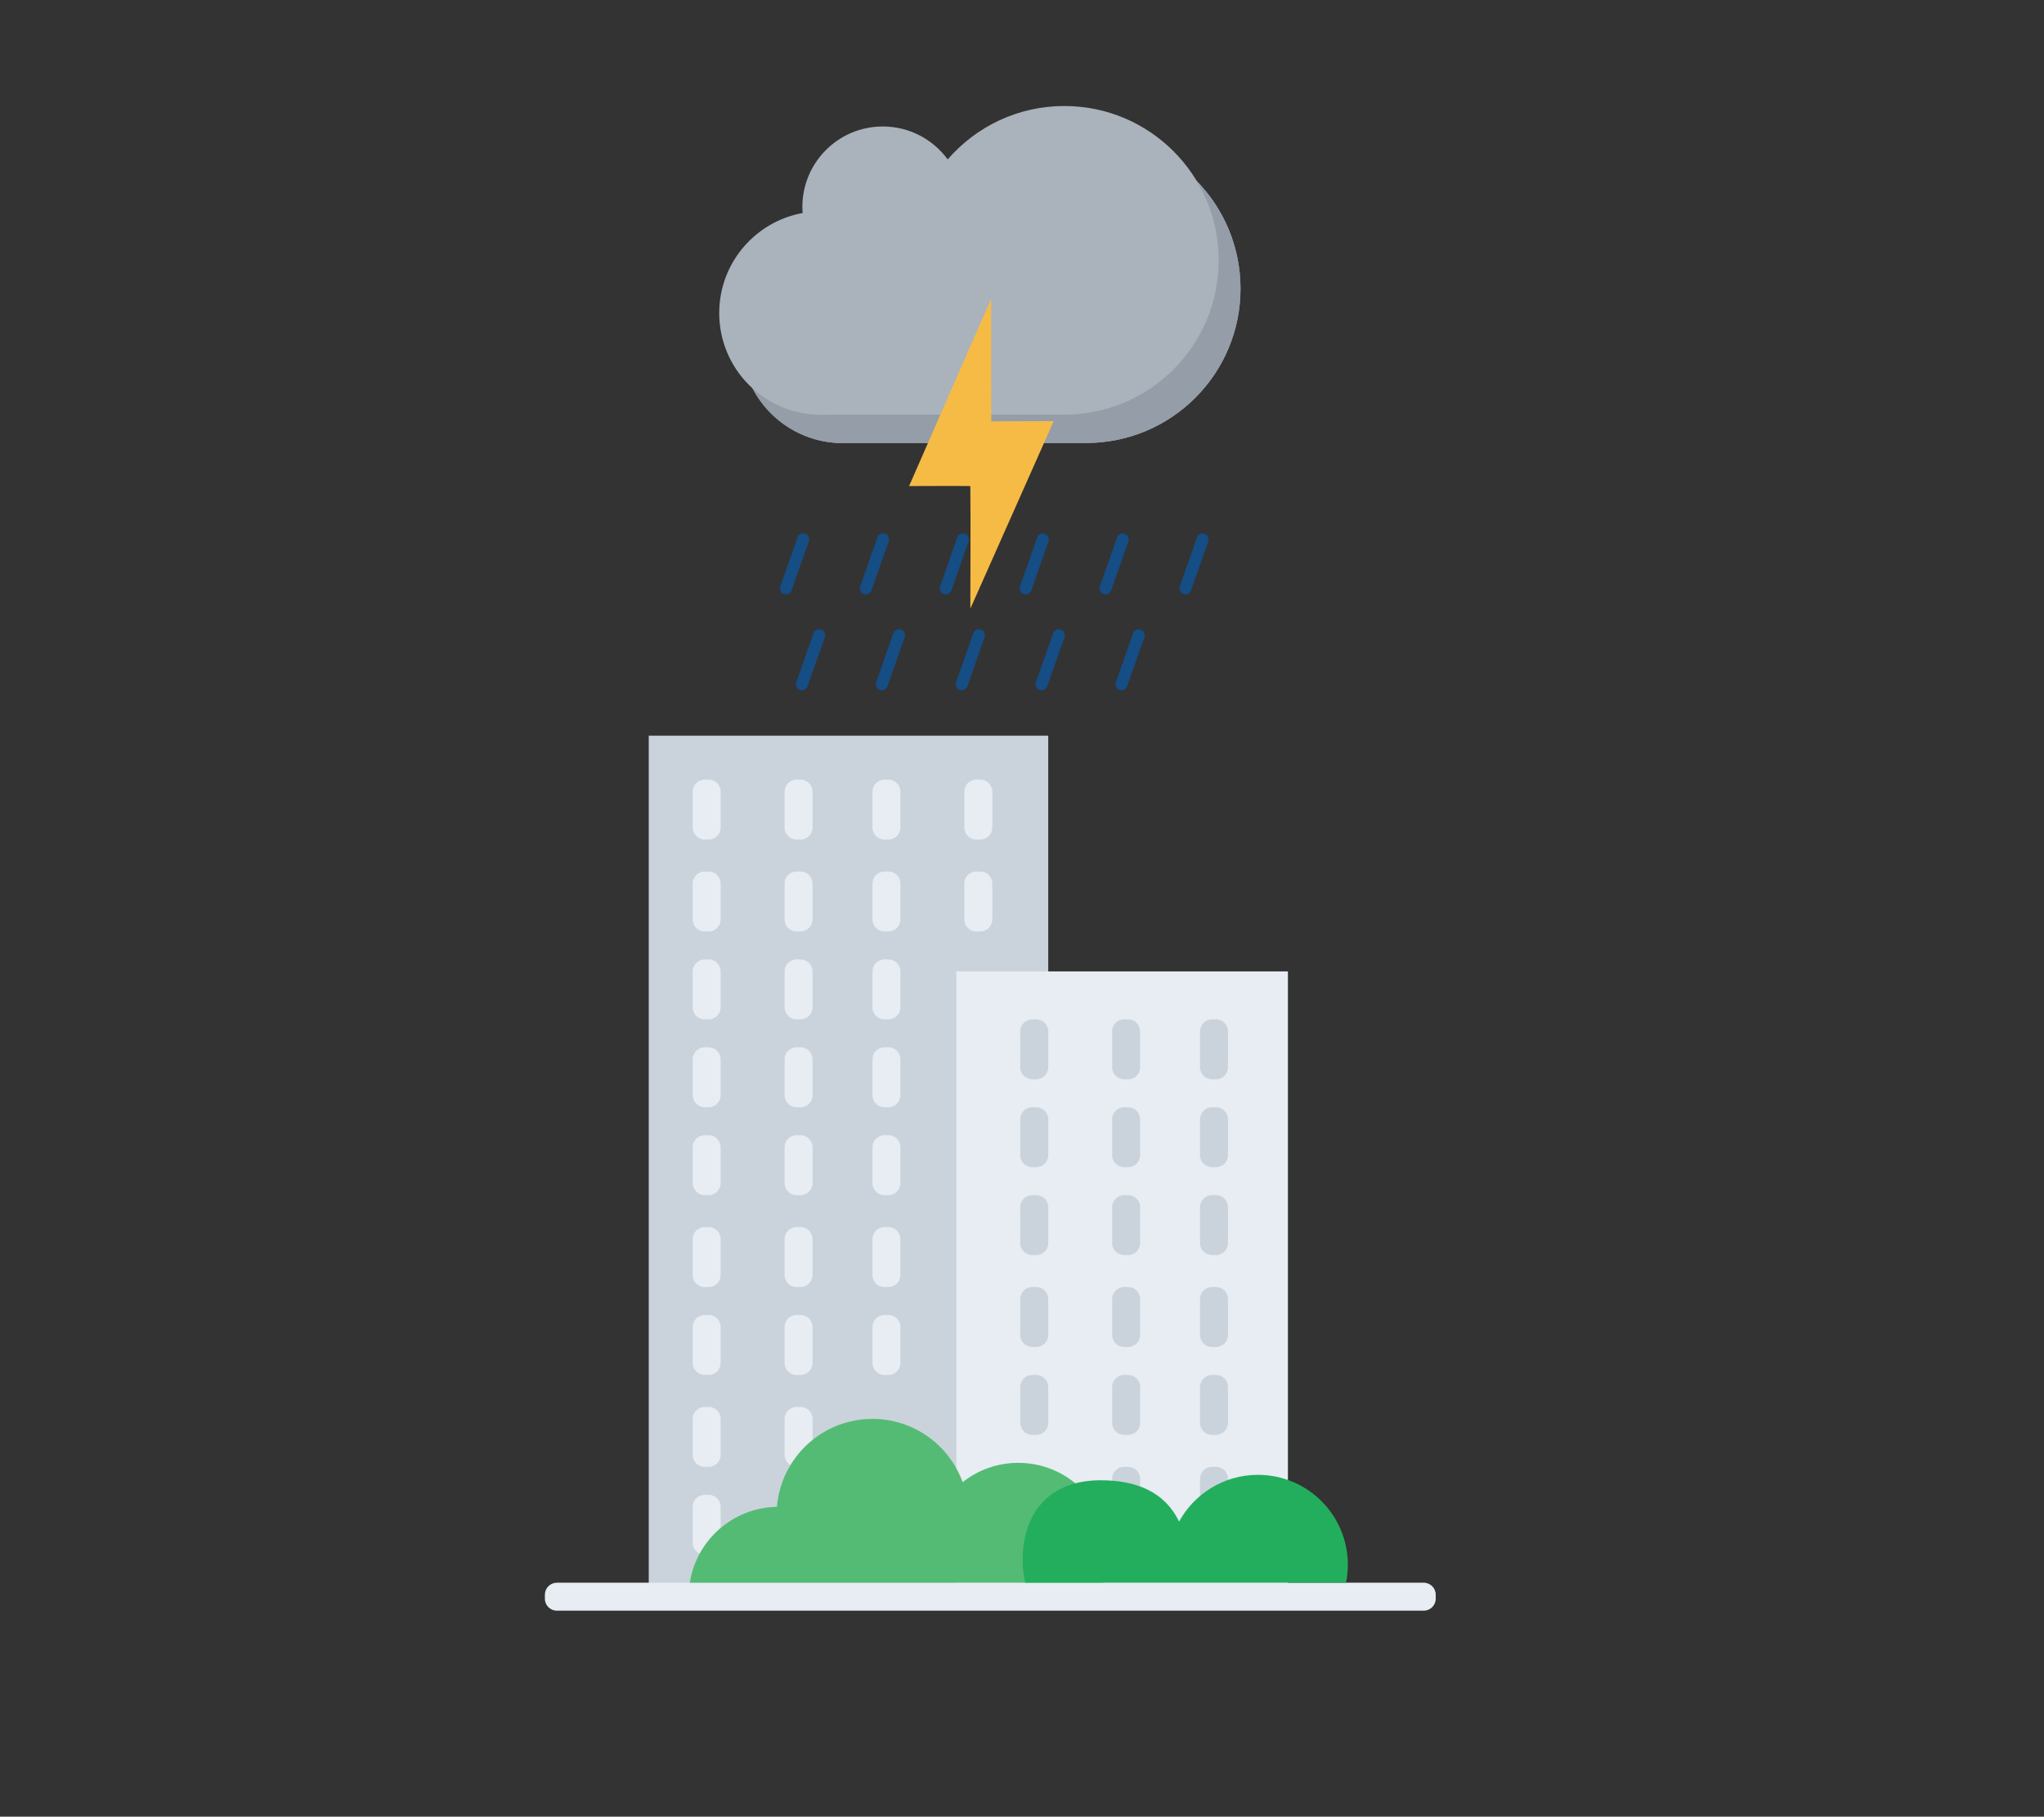 <?xml version="1.0" encoding="utf-8"?>
<!-- Generator: Adobe Illustrator 17.0.0, SVG Export Plug-In . SVG Version: 6.00 Build 0)  -->
<!DOCTYPE svg PUBLIC "-//W3C//DTD SVG 1.1//EN" "http://www.w3.org/Graphics/SVG/1.1/DTD/svg11.dtd">
<svg version="1.1" id="Layer_1" xmlns="http://www.w3.org/2000/svg" xmlns:xlink="http://www.w3.org/1999/xlink" x="0px" y="0px"
	 width="841.89px" height="748.14px" viewBox="0 -152.86 841.89 748.14" enable-background="new 0 -152.86 841.89 748.14"
	 xml:space="preserve">
<rect x="0" y="-152.86" width="841.89" height="748.14" fill="#333333" stroke="none"/>
<path fill="#AAB2BC" d="M447.39-97.539c-19.205,0-36.406,8.53-48.06,21.994c-6.027-8.223-15.752-13.565-26.729-13.565
	c-18.294,0-33.125,14.831-33.125,33.125c0,0.848,0.042,1.685,0.105,2.517c-19.537,3.55-34.355,20.638-34.355,41.199
	c0,23.134,18.754,41.888,41.888,41.888c0.675,0,1.346-0.017,2.013-0.049h98.263c35.101,0,63.555-28.455,63.555-63.555
	S482.49-97.539,447.39-97.539z"/>
<path fill="#AAB2BC" d="M438.395-109.206c-19.205,0-36.406,8.53-48.06,21.994c-6.027-8.223-15.752-13.565-26.729-13.565
	c-18.294,0-33.125,14.831-33.125,33.125c0,0.848,0.042,1.685,0.105,2.517c-19.537,3.55-34.355,20.638-34.355,41.199
	c0,23.134,18.754,41.888,41.888,41.888c0.675,0,1.346-0.017,2.013-0.049h98.263c35.101,0,63.555-28.455,63.555-63.555
	S473.496-109.206,438.395-109.206z"/>
<g>
	<path fill="#CAD3DB" d="M267.209,150.105h164.538v353.758H267.209V150.105z"/>
	<path fill="#E7EDF2" d="M393.904,247.183H530.47v253.389H393.904V247.183z"/>
	<path fill="#154D85" d="M496.162,66.933c1.286,0.451,1.963,1.86,1.512,3.146l-7.081,20.184c-0.451,1.286-1.86,1.963-3.146,1.512
		s-1.963-1.86-1.512-3.146l7.082-20.184C493.467,67.158,494.876,66.482,496.162,66.933z"/>
	<path fill="#154D85" d="M463.254,66.933c1.286,0.451,1.963,1.86,1.512,3.146l-7.081,20.184c-0.451,1.286-1.86,1.963-3.146,1.512
		s-1.963-1.86-1.512-3.146l7.082-20.184C460.559,67.158,461.968,66.482,463.254,66.933z"/>
	<path fill="#154D85" d="M430.346,66.933c1.286,0.451,1.963,1.86,1.512,3.146l-7.082,20.184c-0.451,1.286-1.86,1.963-3.146,1.512
		s-1.963-1.86-1.512-3.146l7.082-20.184C427.652,67.158,429.06,66.482,430.346,66.933z"/>
	<path fill="#154D85" d="M397.439,66.933c1.286,0.451,1.963,1.86,1.512,3.146l-7.082,20.184c-0.451,1.286-1.86,1.963-3.146,1.512
		s-1.963-1.86-1.512-3.146l7.081-20.184C394.744,67.158,396.153,66.482,397.439,66.933z"/>
	<path fill="#154D85" d="M364.531,66.933c1.286,0.451,1.963,1.86,1.512,3.146l-7.082,20.184c-0.451,1.286-1.86,1.963-3.146,1.512
		s-1.963-1.86-1.512-3.146l7.082-20.184C361.836,67.158,363.245,66.482,364.531,66.933z"/>
	<path fill="#154D85" d="M331.623,66.933c1.286,0.451,1.963,1.86,1.512,3.146l-7.082,20.184c-0.451,1.286-1.86,1.963-3.146,1.512
		s-1.963-1.86-1.512-3.146l7.082-20.184C328.929,67.158,330.337,66.482,331.623,66.933z"/>
	<path fill="#154D85" d="M469.836,106.422c1.286,0.451,1.963,1.86,1.512,3.146l-7.081,20.184c-0.451,1.286-1.86,1.963-3.146,1.512
		s-1.963-1.86-1.512-3.146l7.082-20.184C467.141,106.648,468.549,105.971,469.836,106.422z"/>
	<path fill="#154D85" d="M436.928,106.422c1.286,0.451,1.963,1.86,1.512,3.146l-7.082,20.184c-0.451,1.286-1.86,1.963-3.146,1.512
		s-1.963-1.86-1.512-3.146l7.082-20.184C434.233,106.648,435.642,105.971,436.928,106.422z"/>
	<path fill="#154D85" d="M404.02,106.422c1.286,0.451,1.963,1.86,1.512,3.146l-7.082,20.184c-0.451,1.286-1.86,1.963-3.146,1.512
		s-1.963-1.86-1.512-3.146l7.082-20.184C401.326,106.648,402.734,105.971,404.02,106.422z"/>
	<path fill="#154D85" d="M371.113,106.422c1.286,0.451,1.963,1.86,1.512,3.146l-7.082,20.184c-0.451,1.286-1.86,1.963-3.146,1.512
		s-1.963-1.86-1.512-3.146l7.082-20.184C368.418,106.648,369.826,105.971,371.113,106.422z"/>
	<path fill="#154D85" d="M338.205,106.422c1.286,0.451,1.963,1.86,1.512,3.146l-7.082,20.184c-0.451,1.286-1.86,1.963-3.146,1.512
		s-1.963-1.86-1.512-3.146l7.082-20.184C335.51,106.648,336.919,105.971,338.205,106.422z"/>
	<path fill="#E7EDF2" d="M402.131,206.048h1.645c2.726,0,4.936,2.21,4.936,4.936v14.808c0,2.726-2.21,4.936-4.936,4.936h-1.645
		c-2.726,0-4.936-2.21-4.936-4.936v-14.808C397.194,208.258,399.404,206.048,402.131,206.048z"/>
	<path fill="#E7EDF2" d="M364.287,388.686h1.645c2.726,0,4.936,2.21,4.936,4.936v14.808c0,2.726-2.21,4.936-4.936,4.936h-1.645
		c-2.726,0-4.936-2.21-4.936-4.936v-14.808C359.351,390.896,361.56,388.686,364.287,388.686z"/>
	<path fill="#E7EDF2" d="M328.088,426.53h1.645c2.726,0,4.936,2.21,4.936,4.936v14.808c0,2.726-2.21,4.936-4.936,4.936h-1.645
		c-2.726,0-4.936-2.21-4.936-4.936v-14.808C323.152,428.74,325.362,426.53,328.088,426.53z"/>
	<path fill="#E7EDF2" d="M229.365,498.927h357.048c2.726,0,4.936,2.21,4.936,4.936v1.645c0,2.726-2.21,4.936-4.936,4.936H229.365
		c-2.726,0-4.936-2.21-4.936-4.936v-1.645C224.429,501.137,226.639,498.927,229.365,498.927z"/>
	<path fill="#E7EDF2" d="M290.244,462.728h1.645c2.726,0,4.936,2.21,4.936,4.936v14.808c0,2.726-2.21,4.936-4.936,4.936h-1.645
		c-2.726,0-4.936-2.21-4.936-4.936v-14.808C285.308,464.938,287.518,462.728,290.244,462.728z"/>
	<path fill="#E7EDF2" d="M290.244,426.53h1.645c2.726,0,4.936,2.21,4.936,4.936v14.808c0,2.726-2.21,4.936-4.936,4.936h-1.645
		c-2.726,0-4.936-2.21-4.936-4.936v-14.808C285.308,428.74,287.518,426.53,290.244,426.53z"/>
	<path fill="#E7EDF2" d="M328.088,388.686h1.645c2.726,0,4.936,2.21,4.936,4.936v14.808c0,2.726-2.21,4.936-4.936,4.936h-1.645
		c-2.726,0-4.936-2.21-4.936-4.936v-14.808C323.152,390.896,325.362,388.686,328.088,388.686z"/>
	<path fill="#E7EDF2" d="M290.244,388.686h1.645c2.726,0,4.936,2.21,4.936,4.936v14.808c0,2.726-2.21,4.936-4.936,4.936h-1.645
		c-2.726,0-4.936-2.21-4.936-4.936v-14.808C285.308,390.896,287.518,388.686,290.244,388.686z"/>
	<path fill="#E7EDF2" d="M364.287,352.487h1.645c2.726,0,4.936,2.21,4.936,4.936v14.808c0,2.726-2.21,4.936-4.936,4.936h-1.645
		c-2.726,0-4.936-2.21-4.936-4.936v-14.808C359.351,354.697,361.56,352.487,364.287,352.487z"/>
	<path fill="#E7EDF2" d="M328.088,352.487h1.645c2.726,0,4.936,2.21,4.936,4.936v14.808c0,2.726-2.21,4.936-4.936,4.936h-1.645
		c-2.726,0-4.936-2.21-4.936-4.936v-14.808C323.152,354.697,325.362,352.487,328.088,352.487z"/>
	<path fill="#E7EDF2" d="M290.244,352.487h1.645c2.726,0,4.936,2.21,4.936,4.936v14.808c0,2.726-2.21,4.936-4.936,4.936h-1.645
		c-2.726,0-4.936-2.21-4.936-4.936v-14.808C285.308,354.697,287.518,352.487,290.244,352.487z"/>
	<path fill="#E7EDF2" d="M364.287,314.644h1.645c2.726,0,4.936,2.21,4.936,4.936v14.808c0,2.726-2.21,4.936-4.936,4.936h-1.645
		c-2.726,0-4.936-2.21-4.936-4.936V319.58C359.351,316.854,361.56,314.644,364.287,314.644z"/>
	<path fill="#E7EDF2" d="M328.088,314.644h1.645c2.726,0,4.936,2.21,4.936,4.936v14.808c0,2.726-2.21,4.936-4.936,4.936h-1.645
		c-2.726,0-4.936-2.21-4.936-4.936V319.58C323.152,316.854,325.362,314.644,328.088,314.644z"/>
	<path fill="#E7EDF2" d="M290.244,314.644h1.645c2.726,0,4.936,2.21,4.936,4.936v14.808c0,2.726-2.21,4.936-4.936,4.936h-1.645
		c-2.726,0-4.936-2.21-4.936-4.936V319.58C285.308,316.854,287.518,314.644,290.244,314.644z"/>
	<path fill="#E7EDF2" d="M364.287,278.445h1.645c2.726,0,4.936,2.21,4.936,4.936v14.808c0,2.726-2.21,4.936-4.936,4.936h-1.645
		c-2.726,0-4.936-2.21-4.936-4.936v-14.808C359.351,280.655,361.56,278.445,364.287,278.445z"/>
	<path fill="#E7EDF2" d="M328.088,278.445h1.645c2.726,0,4.936,2.21,4.936,4.936v14.808c0,2.726-2.21,4.936-4.936,4.936h-1.645
		c-2.726,0-4.936-2.21-4.936-4.936v-14.808C323.152,280.655,325.362,278.445,328.088,278.445z"/>
	<path fill="#E7EDF2" d="M290.244,278.445h1.645c2.726,0,4.936,2.21,4.936,4.936v14.808c0,2.726-2.21,4.936-4.936,4.936h-1.645
		c-2.726,0-4.936-2.21-4.936-4.936v-14.808C285.308,280.655,287.518,278.445,290.244,278.445z"/>
	<path fill="#E7EDF2" d="M364.287,242.247h1.645c2.726,0,4.936,2.21,4.936,4.936v14.808c0,2.726-2.21,4.936-4.936,4.936h-1.645
		c-2.726,0-4.936-2.21-4.936-4.936v-14.808C359.351,244.457,361.56,242.247,364.287,242.247z"/>
	<path fill="#E7EDF2" d="M328.088,242.247h1.645c2.726,0,4.936,2.21,4.936,4.936v14.808c0,2.726-2.21,4.936-4.936,4.936h-1.645
		c-2.726,0-4.936-2.21-4.936-4.936v-14.808C323.152,244.457,325.362,242.247,328.088,242.247z"/>
	<path fill="#E7EDF2" d="M290.244,242.247h1.645c2.726,0,4.936,2.21,4.936,4.936v14.808c0,2.726-2.21,4.936-4.936,4.936h-1.645
		c-2.726,0-4.936-2.21-4.936-4.936v-14.808C285.308,244.457,287.518,242.247,290.244,242.247z"/>
	<path fill="#E7EDF2" d="M364.287,206.048h1.645c2.726,0,4.936,2.21,4.936,4.936v14.808c0,2.726-2.21,4.936-4.936,4.936h-1.645
		c-2.726,0-4.936-2.21-4.936-4.936v-14.808C359.351,208.258,361.56,206.048,364.287,206.048z"/>
	<path fill="#E7EDF2" d="M328.088,206.048h1.645c2.726,0,4.936,2.21,4.936,4.936v14.808c0,2.726-2.21,4.936-4.936,4.936h-1.645
		c-2.726,0-4.936-2.21-4.936-4.936v-14.808C323.152,208.258,325.362,206.048,328.088,206.048z"/>
	<path fill="#E7EDF2" d="M290.244,206.048h1.645c2.726,0,4.936,2.21,4.936,4.936v14.808c0,2.726-2.21,4.936-4.936,4.936h-1.645
		c-2.726,0-4.936-2.21-4.936-4.936v-14.808C285.308,208.258,287.518,206.048,290.244,206.048z"/>
	<path fill="#E7EDF2" d="M402.131,168.204h1.645c2.726,0,4.936,2.21,4.936,4.936v14.808c0,2.726-2.21,4.936-4.936,4.936h-1.645
		c-2.726,0-4.936-2.21-4.936-4.936V173.14C397.194,170.414,399.404,168.204,402.131,168.204z"/>
	<path fill="#E7EDF2" d="M364.287,168.204h1.645c2.726,0,4.936,2.21,4.936,4.936v14.808c0,2.726-2.21,4.936-4.936,4.936h-1.645
		c-2.726,0-4.936-2.21-4.936-4.936V173.14C359.351,170.414,361.56,168.204,364.287,168.204z"/>
	<path fill="#E7EDF2" d="M328.088,168.204h1.645c2.726,0,4.936,2.21,4.936,4.936v14.808c0,2.726-2.21,4.936-4.936,4.936h-1.645
		c-2.726,0-4.936-2.21-4.936-4.936V173.14C323.152,170.414,325.362,168.204,328.088,168.204z"/>
	<path fill="#E7EDF2" d="M290.244,168.204h1.645c2.726,0,4.936,2.21,4.936,4.936v14.808c0,2.726-2.21,4.936-4.936,4.936h-1.645
		c-2.726,0-4.936-2.21-4.936-4.936V173.14C285.308,170.414,287.518,168.204,290.244,168.204z"/>
	<path fill="#CAD3DB" d="M499.208,451.211h1.645c2.726,0,4.936,2.21,4.936,4.936v14.808c0,2.726-2.21,4.936-4.936,4.936h-1.645
		c-2.726,0-4.936-2.21-4.936-4.936v-14.808C494.272,453.42,496.482,451.211,499.208,451.211z"/>
	<path fill="#CAD3DB" d="M463.01,451.211h1.645c2.726,0,4.936,2.21,4.936,4.936v14.808c0,2.726-2.21,4.936-4.936,4.936h-1.645
		c-2.726,0-4.936-2.21-4.936-4.936v-14.808C458.074,453.42,460.284,451.211,463.01,451.211z"/>
	<path fill="none" d="M425.166,451.211h1.645c2.726,0,4.936,2.21,4.936,4.936v14.808c0,2.726-2.21,4.936-4.936,4.936h-1.645
		c-2.726,0-4.936-2.21-4.936-4.936v-14.808C420.23,453.42,422.44,451.211,425.166,451.211z"/>
	<path fill="#CAD3DB" d="M499.208,413.367h1.645c2.726,0,4.936,2.21,4.936,4.936v14.808c0,2.726-2.21,4.936-4.936,4.936h-1.645
		c-2.726,0-4.936-2.21-4.936-4.936v-14.808C494.272,415.577,496.482,413.367,499.208,413.367z"/>
	<path fill="#CAD3DB" d="M463.01,413.367h1.645c2.726,0,4.936,2.21,4.936,4.936v14.808c0,2.726-2.21,4.936-4.936,4.936h-1.645
		c-2.726,0-4.936-2.21-4.936-4.936v-14.808C458.074,415.577,460.284,413.367,463.01,413.367z"/>
	<path fill="#CAD3DB" d="M425.166,413.367h1.645c2.726,0,4.936,2.21,4.936,4.936v14.808c0,2.726-2.21,4.936-4.936,4.936h-1.645
		c-2.726,0-4.936-2.21-4.936-4.936v-14.808C420.23,415.577,422.44,413.367,425.166,413.367z"/>
	<path fill="#CAD3DB" d="M499.208,377.168h1.645c2.726,0,4.936,2.21,4.936,4.936v14.808c0,2.726-2.21,4.936-4.936,4.936h-1.645
		c-2.726,0-4.936-2.21-4.936-4.936v-14.808C494.272,379.378,496.482,377.168,499.208,377.168z"/>
	<path fill="#CAD3DB" d="M463.01,377.168h1.645c2.726,0,4.936,2.21,4.936,4.936v14.808c0,2.726-2.21,4.936-4.936,4.936h-1.645
		c-2.726,0-4.936-2.21-4.936-4.936v-14.808C458.074,379.378,460.284,377.168,463.01,377.168z"/>
	<path fill="#CAD3DB" d="M425.166,377.168h1.645c2.726,0,4.936,2.21,4.936,4.936v14.808c0,2.726-2.21,4.936-4.936,4.936h-1.645
		c-2.726,0-4.936-2.21-4.936-4.936v-14.808C420.23,379.378,422.44,377.168,425.166,377.168z"/>
	<path fill="#CAD3DB" d="M499.208,339.324h1.645c2.726,0,4.936,2.21,4.936,4.936v14.808c0,2.726-2.21,4.936-4.936,4.936h-1.645
		c-2.726,0-4.936-2.21-4.936-4.936V344.26C494.272,341.534,496.482,339.324,499.208,339.324z"/>
	<path fill="#CAD3DB" d="M463.01,339.324h1.645c2.726,0,4.936,2.21,4.936,4.936v14.808c0,2.726-2.21,4.936-4.936,4.936h-1.645
		c-2.726,0-4.936-2.21-4.936-4.936V344.26C458.074,341.534,460.284,339.324,463.01,339.324z"/>
	<path fill="#CAD3DB" d="M425.166,339.324h1.645c2.726,0,4.936,2.21,4.936,4.936v14.808c0,2.726-2.21,4.936-4.936,4.936h-1.645
		c-2.726,0-4.936-2.21-4.936-4.936V344.26C420.23,341.534,422.44,339.324,425.166,339.324z"/>
	<path fill="#CAD3DB" d="M499.208,303.126h1.645c2.726,0,4.936,2.21,4.936,4.936v14.808c0,2.726-2.21,4.936-4.936,4.936h-1.645
		c-2.726,0-4.936-2.21-4.936-4.936v-14.808C494.272,305.336,496.482,303.126,499.208,303.126z"/>
	<path fill="#CAD3DB" d="M463.01,303.126h1.645c2.726,0,4.936,2.21,4.936,4.936v14.808c0,2.726-2.21,4.936-4.936,4.936h-1.645
		c-2.726,0-4.936-2.21-4.936-4.936v-14.808C458.074,305.336,460.284,303.126,463.01,303.126z"/>
	<path fill="#CAD3DB" d="M425.166,303.126h1.645c2.726,0,4.936,2.21,4.936,4.936v14.808c0,2.726-2.21,4.936-4.936,4.936h-1.645
		c-2.726,0-4.936-2.21-4.936-4.936v-14.808C420.23,305.336,422.44,303.126,425.166,303.126z"/>
	<path fill="#CAD3DB" d="M499.208,266.928h1.645c2.726,0,4.936,2.21,4.936,4.936v14.808c0,2.726-2.21,4.936-4.936,4.936h-1.645
		c-2.726,0-4.936-2.21-4.936-4.936v-14.808C494.272,269.137,496.482,266.928,499.208,266.928z"/>
	<path fill="#CAD3DB" d="M463.01,266.928h1.645c2.726,0,4.936,2.21,4.936,4.936v14.808c0,2.726-2.21,4.936-4.936,4.936h-1.645
		c-2.726,0-4.936-2.21-4.936-4.936v-14.808C458.074,269.137,460.284,266.928,463.01,266.928z"/>
	<path fill="#CAD3DB" d="M425.166,266.928h1.645c2.726,0,4.936,2.21,4.936,4.936v14.808c0,2.726-2.21,4.936-4.936,4.936h-1.645
		c-2.726,0-4.936-2.21-4.936-4.936v-14.808C420.23,269.137,422.44,266.928,425.166,266.928z"/>
	<path fill="#54BB74" d="M419.407,449.565c-8.656,0-16.611,2.979-22.915,7.956c-5.497-15.195-20.05-26.055-37.142-26.055
		c-20.706,0-37.678,15.94-39.343,36.216c-18.182,0.327-33.163,13.752-35.896,31.245h47.367h25.779h27.244h2.722h67.091
		c1.365-3.861,2.115-8.012,2.115-12.34C456.428,466.14,439.853,449.565,419.407,449.565z"/>
	<g>
		<g>
			<g>
				<path fill="#23AE5E" d="M555.151,491.522c0-20.446-16.575-37.021-37.021-37.021c-14.006,0-26.193,7.78-32.482,19.252
					c-5.994-12.368-17.704-17.015-32.37-17.015c-20.446,0-32.085,12.692-32.085,33.138c0,3.122,0.391,6.153,1.119,9.05H554.41
					C554.895,496.534,555.151,494.058,555.151,491.522z"/>
			</g>
		</g>
	</g>
</g>
<g>
	<g>
		<g>
			<path fill="#949DA8" d="M492.925-78.3c5.727,9.543,9.025,20.71,9.025,32.65c0,35.101-28.455,63.555-63.555,63.555h-98.263
				c-0.667,0.032-1.338,0.049-2.013,0.049c-10.839,0-20.716-4.117-28.154-10.872c6.99,13.392,20.997,22.539,37.149,22.539
				c0.675,0,1.346-0.017,2.013-0.049h98.263c35.101,0,63.555-28.455,63.555-63.555C510.945-51.224,504.07-66.851,492.925-78.3z"/>
		</g>
	</g>
</g>
<path fill="#F6BB45" d="M399.662,47.307c-2.951-0.092-25.217,0-25.217,0l33.787-77.166l0.047,50.499
	c0.269,0.004,25.729-0.075,25.729-0.075l-34.345,77.242C399.662,97.807,399.829,56.64,399.662,47.307z"/>
</svg>

